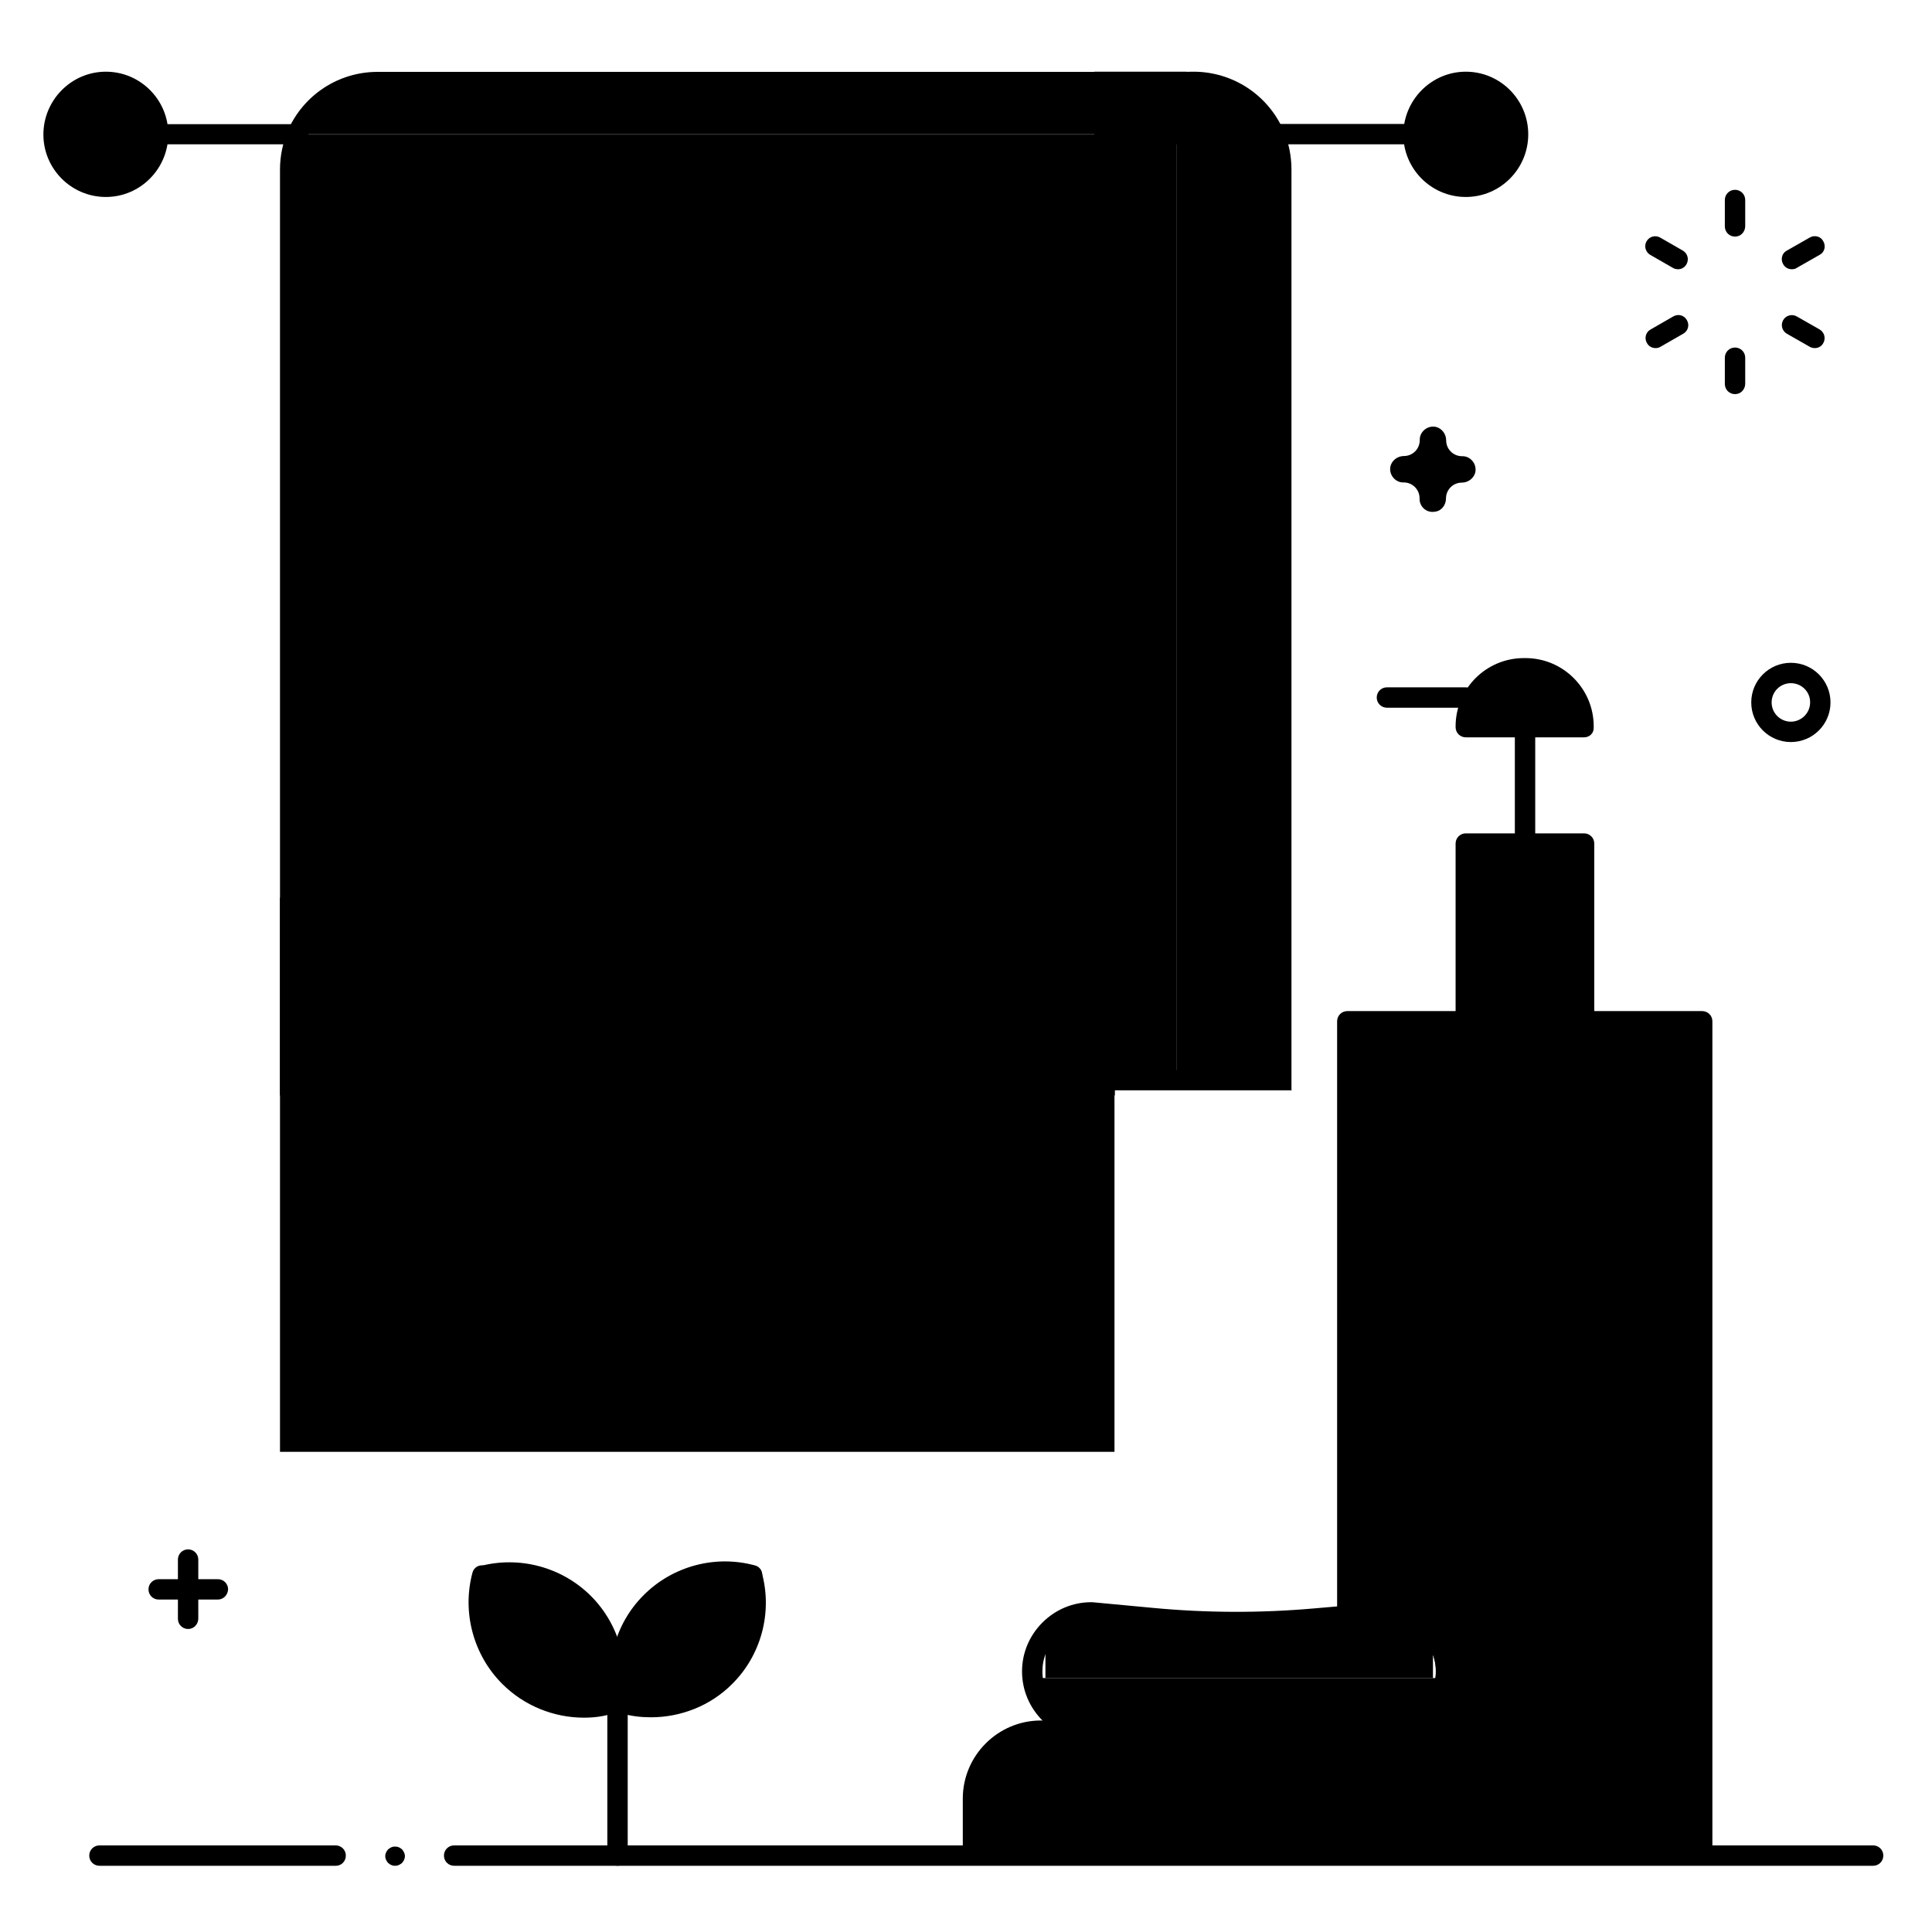 <?xml version="1.0" standalone="no"?><!DOCTYPE svg PUBLIC "-//W3C//DTD SVG 1.1//EN" "http://www.w3.org/Graphics/SVG/1.1/DTD/svg11.dtd"><svg t="1685607567486" class="icon" viewBox="0 0 1024 1024" version="1.1" xmlns="http://www.w3.org/2000/svg" p-id="38776" xmlns:xlink="http://www.w3.org/1999/xlink" width="200" height="200"><path d="M56.1 71.3m-27.8 0a27.8 27.8 0 1 0 55.6 0 27.8 27.8 0 1 0-55.6 0Z" fill="#000000" p-id="38777"></path><path d="M56.1 104.4C37.8 104.4 23 89.5 23 71.3S37.8 38 56.1 38s33.1 14.9 33.1 33.1-14.7 33.3-33.1 33.3z m0-55.6c-12.4 0-22.5 10-22.5 22.5s10 22.5 22.5 22.5 22.5-10 22.5-22.5-10-22.5-22.5-22.5z" fill="#000000" p-id="38778"></path><path d="M776.9 71.3m-27.8 0a27.8 27.8 0 1 0 55.6 0 27.8 27.8 0 1 0-55.6 0Z" fill="#000000" p-id="38779"></path><path d="M776.9 104.4c-18.3 0-33.1-14.9-33.1-33.1S758.6 38 776.9 38 810 52.9 810 71.2s-14.8 33.2-33.1 33.2z m0-55.6c-12.4 0-22.5 10-22.5 22.5s10 22.5 22.5 22.5c12.4 0 22.5-10 22.5-22.5s-10.1-22.5-22.5-22.5z" fill="#000000" p-id="38780"></path><path d="M764.6 889.4H547.4c0 17.3 14.9 31.4 33.1 31.4h150.8c18.4 0 33.3-14 33.3-31.4z" fill="#000000" p-id="38781"></path><path d="M759.4 889.4H554.1v-21.7c0-5.4 4.2-9.6 9.6-9.6h186.2c5.4 0 9.6 4.2 9.6 9.6v21.7z" fill="#000000" p-id="38782"></path><path d="M992.8 988.9H240.7c-3 0-5.4-2.4-5.4-5.4 0-3 2.4-5.4 5.4-5.4h752.1c3 0 5.4 2.4 5.4 5.4 0 3-2.4 5.4-5.4 5.4zM178 988.9H52.7c-3 0-5.4-2.4-5.4-5.4 0-3 2.4-5.4 5.4-5.4h125.2c3 0 5.4 2.4 5.4 5.4 0 3-2.3 5.4-5.3 5.4zM209.3 988.9c-0.3 0-0.7 0-1-0.1l-0.9-0.3c-0.3-0.1-0.6-0.3-0.9-0.5-0.3-0.2-0.5-0.4-0.8-0.6-0.2-0.2-0.4-0.5-0.6-0.8-0.2-0.3-0.3-0.6-0.5-0.9l-0.3-0.9c-0.1-0.3-0.1-0.7-0.1-1 0-0.3 0-0.7 0.1-1l0.3-0.9c0.1-0.3 0.3-0.6 0.5-0.9s0.4-0.5 0.6-0.8c0.2-0.2 0.5-0.4 0.8-0.6 0.3-0.2 0.6-0.3 0.9-0.5l0.9-0.3c0.6-0.1 1.3-0.1 2.2 0l0.9 0.3c0.3 0.1 0.6 0.3 0.9 0.5 0.3 0.2 0.5 0.4 0.8 0.6 0.2 0.2 0.4 0.5 0.6 0.8 0.2 0.3 0.3 0.6 0.5 0.9l0.3 0.9c0.1 0.3 0.1 0.7 0.1 1 0 0.3 0 0.7-0.1 1l-0.3 0.9c-0.1 0.3-0.3 0.6-0.5 0.9-0.2 0.3-0.4 0.5-0.6 0.8-0.2 0.2-0.5 0.4-0.8 0.6-0.3 0.2-0.6 0.3-0.9 0.5l-0.9 0.3c-0.6 0.1-0.9 0.1-1.2 0.1z" fill="#000000" p-id="38783"></path><path d="M776.9 447.3h62.7v94.1h-62.7z" fill="#000000" p-id="38784"></path><path d="M839.6 546.6h-62.7c-3 0-5.4-2.4-5.4-5.4v-94.1c0-3 2.4-5.4 5.4-5.4h62.7c3 0 5.4 2.4 5.4 5.4v94.1c-0.1 3.1-2.4 5.4-5.4 5.4zM782.3 536h51.9v-83.3h-52V536h0.1zM735.1 922.6H578.4c-20.2 0-36.7-16.5-36.7-36.7 0-9.7 3.8-18.9 10.8-25.9 6.9-6.9 16.1-10.8 25.9-10.8h0.5l32 3c28.4 2.7 57.1 2.8 85.5 0.3l38.2-3.3h0.4c14.5 0 27.6 8.6 33.6 21.8 2.1 4.6 3.1 9.7 3.1 14.9 0 9.7-3.8 18.9-10.8 25.9-6.9 7-16.1 10.8-25.8 10.8z m-156.9-62.7c-6.8 0.1-13.2 2.8-18.1 7.6-5 5-7.6 11.5-7.6 18.4 0 14.4 11.7 26 26 26h156.6c6.9 0 13.5-2.7 18.4-7.6 5-5 7.6-11.5 7.6-18.4 0-3.6-0.7-7.2-2.3-10.6-4.1-9.3-13.4-15.3-23.5-15.4l-38 3.3c-29 2.5-58.4 2.4-87.5-0.3l-31.6-3z" fill="#000000" p-id="38785"></path><path d="M714.2 980H515.8v-26.6c0-19.9 16.1-36 36-36h209.9c19.9 0 36 16.1 36 36V980h-83.5z" fill="#000000" p-id="38786"></path><path d="M797.7 985.3h-282c-3 0-5.4-2.4-5.4-5.4v-26.6c0-22.8 18.6-41.4 41.4-41.4h209.9c22.8 0 41.4 18.6 41.4 41.4v26.6c0.1 3.1-2.3 5.4-5.3 5.4z m-276.6-10.7h271.3v-21.3c0-16.9-13.8-30.7-30.7-30.7h-210c-16.9 0-30.7 13.8-30.7 30.7v21.3h0.1z" fill="#000000" p-id="38787"></path><path d="M902.2 541.3V980H797.7v-26.6c0-19.9-16.1-36-36-36h-26.6c8.7 0 16.5-3.5 22.1-9.2 5.7-5.7 9.2-13.5 9.2-22.1 0-4.5-0.9-8.9-2.7-12.7-5-11-15.8-18.6-28.7-18.6l-20.9 1.9V541.3H902.2z" fill="#000000" p-id="38788"></path><path d="M902.2 985.4H797.7c-3 0-5.4-2.4-5.4-5.4v-26.6c0-16.9-13.8-30.7-30.7-30.7H735c-3 0-5.4-2.4-5.4-5.4 0-3 2.4-5.4 5.4-5.4 6.9 0 13.5-2.7 18.4-7.6 5-5 7.6-11.5 7.6-18.4 0-3.6-0.7-7.2-2.3-10.6-4.1-9.3-13.4-15.3-23.5-15.4l-20.7 1.9c-1.5 0.1-3-0.3-4-1.3-1-0.9-1.8-2.5-1.8-3.9V541.3c0-3 2.4-5.4 5.4-5.4h188.1c3 0 5.4 2.4 5.4 5.4V980c0 3.1-2.4 5.4-5.4 5.4z m-99.1-10.7H897V546.6H719.6v304l15.1-1.2h0.4c14.5 0 27.6 8.6 33.6 21.8 2.1 4.6 3.1 9.7 3.1 14.9 0 9.7-3.8 18.9-10.8 25.9l-0.1 0.1h0.7c22.8 0 41.4 18.6 41.4 41.4v21.3l0.1-0.1zM808.3 452.6c-3 0-5.4-2.4-5.4-5.4V388c0-3 2.4-5.4 5.4-5.4 3 0 5.4 2.4 5.4 5.4v59.2c-0.2 3.1-2.4 5.4-5.4 5.4z" fill="#000000" p-id="38789"></path><path d="M839.6 385.5h-62.7v-0.4c0-17.1 13.8-30.9 30.9-30.9h0.8c17.1 0 30.9 13.8 30.9 30.9l0.1 0.4z" fill="#000000" p-id="38790"></path><path d="M839.6 390.8h-62.7c-3 0-5.4-2.4-5.4-5.4v-0.4c0-20 16.2-36.2 36.2-36.2h0.8c20 0 36.2 16.2 36.2 36.2v0.4c0.2 3.1-2.1 5.4-5.1 5.4z m-56.9-10.7h51c-2.4-11.8-12.7-20.7-25.1-20.7h-0.8c-12.4 0.1-22.8 8.9-25.1 20.7z" fill="#000000" p-id="38791"></path><path d="M776.9 375.1h-41.8c-3 0-5.4-2.4-5.4-5.4 0-3 2.4-5.4 5.4-5.4h41.8c3 0 5.4 2.4 5.4 5.4 0 3.1-2.4 5.4-5.4 5.4z" fill="#000000" p-id="38792"></path><path d="M255.5 835c18.5-5 39.1-0.1 53.7 14.5s19.4 35.2 14.5 53.7c-18.5 5-39.1 0.1-53.7-14.5-14.6-14.4-19.5-35.1-14.5-53.7z" fill="#000000" p-id="38793"></path><path d="M323.6 908.5c-0.4 0-0.9-0.1-1.3-0.2-2.9-0.7-4.6-3.6-3.7-6.5 4.6-17.3-0.4-35.9-13-48.5s-31.3-17.7-48.5-13c-2.9 0.7-5.8-0.9-6.5-3.7-0.7-2.9 0.9-5.8 3.7-6.5 21-5.6 43.6 0.5 58.9 15.8 15.3 15.3 21.4 37.9 15.8 58.9-0.9 2.1-3 3.7-5.4 3.7z" fill="#000000" p-id="38794"></path><path d="M309.5 910.4c-16 0-31.7-6.3-43.3-17.9-15.3-15.3-21.4-37.9-15.8-58.9 0.7-2.9 3.7-4.6 6.5-3.7 2.9 0.7 4.6 3.6 3.7 6.5-4.6 17.3 0.4 35.9 13 48.5s31.3 17.7 48.5 13c2.9-0.7 5.8 0.9 6.5 3.7 0.7 2.8-0.9 5.8-3.7 6.5-4.9 1.7-10.2 2.3-15.4 2.3z" fill="#000000" p-id="38795"></path><path d="M384.4 888.6c-14.6 14.6-35.2 19.4-53.7 14.5-5.1-18.5-0.2-39.2 14.4-53.8s35.2-19.4 53.7-14.4c5 18.5 0.2 39.2-14.4 53.7z" fill="#000000" p-id="38796"></path><path d="M345 910.2c-5.3 0-10.5-0.6-15.6-2.1-2.9-0.7-4.6-3.6-3.7-6.5 0.7-2.9 3.7-4.6 6.5-3.7 17.3 4.6 35.9-0.4 48.5-13 12.7-12.7 17.7-31.3 12.9-48.5-0.7-2.9 0.8-5.8 3.7-6.5s5.8 0.8 6.5 3.7c5.7 21-0.3 43.6-15.7 58.9-11.4 11.5-27.1 17.7-43.1 17.7z" fill="#000000" p-id="38797"></path><path d="M330.7 908.3c-2.4 0-4.5-1.7-5.2-3.9-5.7-21 0.3-43.7 15.7-59 15.4-15.4 38-21.4 58.9-15.7 2.9 0.7 4.5 3.7 3.7 6.5-0.7 2.9-3.7 4.5-6.5 3.7-17.2-4.7-35.8 0.3-48.5 12.9-12.7 12.7-17.7 31.4-12.9 48.6 0.7 2.9-0.8 5.8-3.7 6.5-0.4 0.3-1 0.4-1.5 0.4z" fill="#000000" p-id="38798"></path><path d="M327.3 988.9c-3 0-5.4-2.4-5.4-5.4v-80.4c0-3 2.4-5.4 5.4-5.4 3 0 5.4 2.4 5.4 5.4v80.4c0 3-2.4 5.4-5.4 5.4z" fill="#000000" p-id="38799"></path><path d="M919.6 208.9c-3 0-5.4-2.4-5.4-5.4v-13.9c0-3 2.4-5.4 5.4-5.4s5.4 2.4 5.4 5.4v13.9c-0.1 3-2.4 5.4-5.4 5.4zM961.9 184.5c-0.8 0-1.9-0.2-2.7-0.7l-12.1-6.9c-2.6-1.5-3.4-4.7-2-7.2 1.5-2.6 4.7-3.4 7.2-2l12.1 6.9c2.6 1.5 3.4 4.7 2 7.2-0.9 1.8-2.7 2.7-4.5 2.7zM949.7 142.7c-1.9 0-3.6-0.9-4.6-2.7-1.5-2.6-0.6-5.9 2-7.2l12.1-6.9c2.6-1.5 5.9-0.6 7.2 2 1.5 2.6 0.6 5.9-2 7.2l-12.1 6.9c-0.7 0.5-1.5 0.7-2.6 0.7zM919.6 125.4c-3 0-5.4-2.4-5.4-5.4v-14c0-3 2.4-5.4 5.4-5.4s5.4 2.4 5.4 5.4v14c-0.1 3-2.4 5.4-5.4 5.4zM889.4 142.7c-0.9 0-1.9-0.2-2.7-0.7l-12-6.9c-2.6-1.5-3.4-4.7-2-7.2 1.5-2.6 4.7-3.4 7.2-2l12 6.9c2.6 1.5 3.4 4.7 2 7.2-0.9 1.7-2.6 2.7-4.5 2.7zM877.5 184.5c-1.9 0-3.6-0.9-4.6-2.7-1.5-2.6-0.6-5.8 2-7.2l12-6.9c2.6-1.5 5.8-0.6 7.2 2 1.5 2.6 0.6 5.8-2 7.2l-12 6.9c-0.8 0.5-1.7 0.7-2.6 0.7z" fill="#000000" p-id="38800"></path><path d="M949.2 393.3c-11.6 0-21-9.4-21-21s9.4-21 21-21 21 9.4 21 21-9.4 21-21 21z m0-31.2c-5.7 0-10.2 4.6-10.2 10.2 0 5.7 4.6 10.2 10.2 10.2s10.2-4.6 10.2-10.2c0.1-5.6-4.5-10.2-10.2-10.2z" fill="#000000" p-id="38801"></path><path d="M99.7 863.4c-3 0-5.4-2.4-5.4-5.4v-31.4c0-3 2.4-5.4 5.4-5.4 3 0 5.4 2.4 5.4 5.4V858c-0.1 3-2.4 5.4-5.4 5.4z" fill="#000000" p-id="38802"></path><path d="M115.4 847.8H84.1c-3 0-5.4-2.4-5.4-5.4s2.4-5.4 5.4-5.4h31.4c3 0 5.4 2.4 5.4 5.4-0.2 3.1-2.5 5.4-5.5 5.4z" fill="#000000" p-id="38803"></path><path d="M769 607.5h83.5v219.3H769z" fill="#000000" p-id="38804"></path><path d="M747.576 764.51l110.732-110.732 15.627 15.627-110.732 110.732z" fill="#000000" p-id="38805"></path><path d="M679.4 89.8v482.8h-55.8V71.3h51.9c2.6 5.7 3.9 12 3.9 18.5z" fill="#000000" p-id="38806"></path><path d="M675.6 71.3h-51.9V44c2.7-0.4 5.4-0.7 8.2-0.7h1.1c19.1 0.1 35.4 11.6 42.6 28zM623.7 71.3v501.3h-38.3V89.8c0-6.6 1.3-12.8 3.8-18.5h34.5zM623.7 44v27.2h-34.5c6.2-14 19-24.4 34.5-27.2z" fill="#000000" p-id="38807"></path><path d="M623.7 43.4v0.7c-15.5 2.8-28.4 13.1-34.5 27.2h-3.8V43.5l38.3-0.1z" fill="#000000" p-id="38808"></path><path d="M585.4 572.6v191.5H153.7V89.8c0-6.6 1.3-12.8 3.8-18.5h427.9v501.3z" fill="#000000" p-id="38809"></path><path d="M585.4 43.4v27.8H157.6c7.1-16.4 23.5-27.8 42.5-27.8h385.3z" fill="#000000" p-id="38810"></path><path d="M590.7 769.5H148.4V89.8c0-7.1 1.5-14.1 4.2-20.7 8.3-18.8 26.8-31 47.5-31h385.3v10.7H200.1c-16.4 0-31.2 9.6-37.7 24.6-2.3 5.3-3.4 10.7-3.4 16.4v668.9h421V572.6h10.7v196.9z" fill="#000000" p-id="38811"></path><path d="M590.7 89.8H580V38h49v6h-5.3v4.8h-33z" fill="#000000" p-id="38812"></path><path d="M684.8 577.9H580V89.8c0-7.1 1.5-14.1 4.2-20.7 6.9-15.9 21.3-27.3 38.4-30.3 2.5-0.4 5.7-0.8 9.1-0.8h1.1c20.7 0.1 39.2 12.3 47.5 31.2 2.8 6.5 4.2 13.6 4.2 20.7V578h0.3z m-94.1-10.7H674V89.8c0-5.6-1.1-11.3-3.4-16.4-6.5-14.9-21.3-24.6-37.7-24.7h-1.1c-2.7 0-5.4 0.3-7.2 0.6-13.5 2.5-24.9 11.5-30.4 24.1-2.3 5.3-3.4 10.7-3.4 16.4v477.4h-0.1z" fill="#000000" p-id="38813"></path><path d="M773.4 76.5H589.3c-3 0-5.4-2.4-5.4-5.4s2.4-5.4 5.4-5.4h184.1c3 0 5.4 2.4 5.4 5.4s-2.4 5.4-5.4 5.4zM157.6 76.5H59.7c-3 0-5.4-2.4-5.4-5.4s2.4-5.3 5.4-5.3h97.9c3 0 5.4 2.4 5.4 5.4s-2.4 5.3-5.4 5.3z" fill="#000000" p-id="38814"></path><path d="M153.7 481.2h431.8v94.1H153.7z" fill="#000000" p-id="38815"></path><path d="M590.8 580.6H148.4V475.8h442.5v104.8h-0.1zM159 569.9h421.2v-83.3H159v83.3z" fill="#000000" p-id="38816"></path><path d="M215.8 542.2m-6.9 0a6.9 6.9 0 1 0 13.8 0 6.9 6.9 0 1 0-13.8 0Z" fill="#000000" p-id="38817"></path><path d="M188.9 514.2m-6.9 0a6.9 6.9 0 1 0 13.8 0 6.9 6.9 0 1 0-13.8 0Z" fill="#000000" p-id="38818"></path><path d="M242.9 514.2m-6.9 0a6.9 6.9 0 1 0 13.8 0 6.9 6.9 0 1 0-13.8 0Z" fill="#000000" p-id="38819"></path><path d="M316.9 514.2m-6.9 0a6.9 6.9 0 1 0 13.8 0 6.9 6.9 0 1 0-13.8 0Z" fill="#000000" p-id="38820"></path><path d="M289.9 542.2m-6.9 0a6.9 6.9 0 1 0 13.8 0 6.9 6.9 0 1 0-13.8 0Z" fill="#000000" p-id="38821"></path><path d="M343.9 542.2m-6.9 0a6.9 6.9 0 1 0 13.8 0 6.9 6.9 0 1 0-13.8 0Z" fill="#000000" p-id="38822"></path><path d="M417.9 542.2m-6.9 0a6.9 6.9 0 1 0 13.8 0 6.9 6.9 0 1 0-13.8 0Z" fill="#000000" p-id="38823"></path><path d="M390.9 514.2m-6.9 0a6.9 6.9 0 1 0 13.8 0 6.9 6.9 0 1 0-13.8 0Z" fill="#000000" p-id="38824"></path><path d="M444.8 514.2m-6.9 0a6.9 6.9 0 1 0 13.8 0 6.9 6.9 0 1 0-13.8 0Z" fill="#000000" p-id="38825"></path><path d="M518.9 514.2m-6.9 0a6.9 6.9 0 1 0 13.8 0 6.9 6.9 0 1 0-13.8 0Z" fill="#000000" p-id="38826"></path><path d="M491.8 542.2m-6.9 0a6.9 6.9 0 1 0 13.8 0 6.9 6.9 0 1 0-13.8 0Z" fill="#000000" p-id="38827"></path><path d="M545.8 542.2m-6.9 0a6.9 6.9 0 1 0 13.8 0 6.9 6.9 0 1 0-13.8 0Z" fill="#000000" p-id="38828"></path><path d="M609.8 947.4h-31.4c-1.1 0-2.2-0.9-2.2-2.2 0-1.1 0.9-2.2 2.2-2.2h31.4c1.1 0 2.2 0.9 2.2 2.2-0.1 1.1-1 2.2-2.2 2.2z" fill="#000000" p-id="38829"></path><path d="M554.1 945.2m-6.9 0a6.9 6.9 0 1 0 13.8 0 6.9 6.9 0 1 0-13.8 0Z" fill="#000000" p-id="38830"></path><path d="M766.4 264.2c0-4.6 3.7-8.4 8.4-8.4 3.4 0 6.6-2.4 7.2-5.8 0.7-4.3-2.7-8.2-6.8-8.2h-0.3c-4.6 0-8.4-3.7-8.4-8.4 0-3.4-2.4-6.6-5.8-7.2-4.3-0.7-8.2 2.7-8.2 6.8v0.3c0 4.6-3.7 8.4-8.4 8.4-3.4 0-6.6 2.4-7.2 5.8-0.7 4.3 2.7 8.2 6.8 8.2h0.3c4.6 0 8.4 3.7 8.4 8.4v0.3c0 4.2 3.7 7.6 8.2 6.8 3.5-0.4 5.8-3.6 5.8-7z" fill="#000000" p-id="38831"></path></svg>